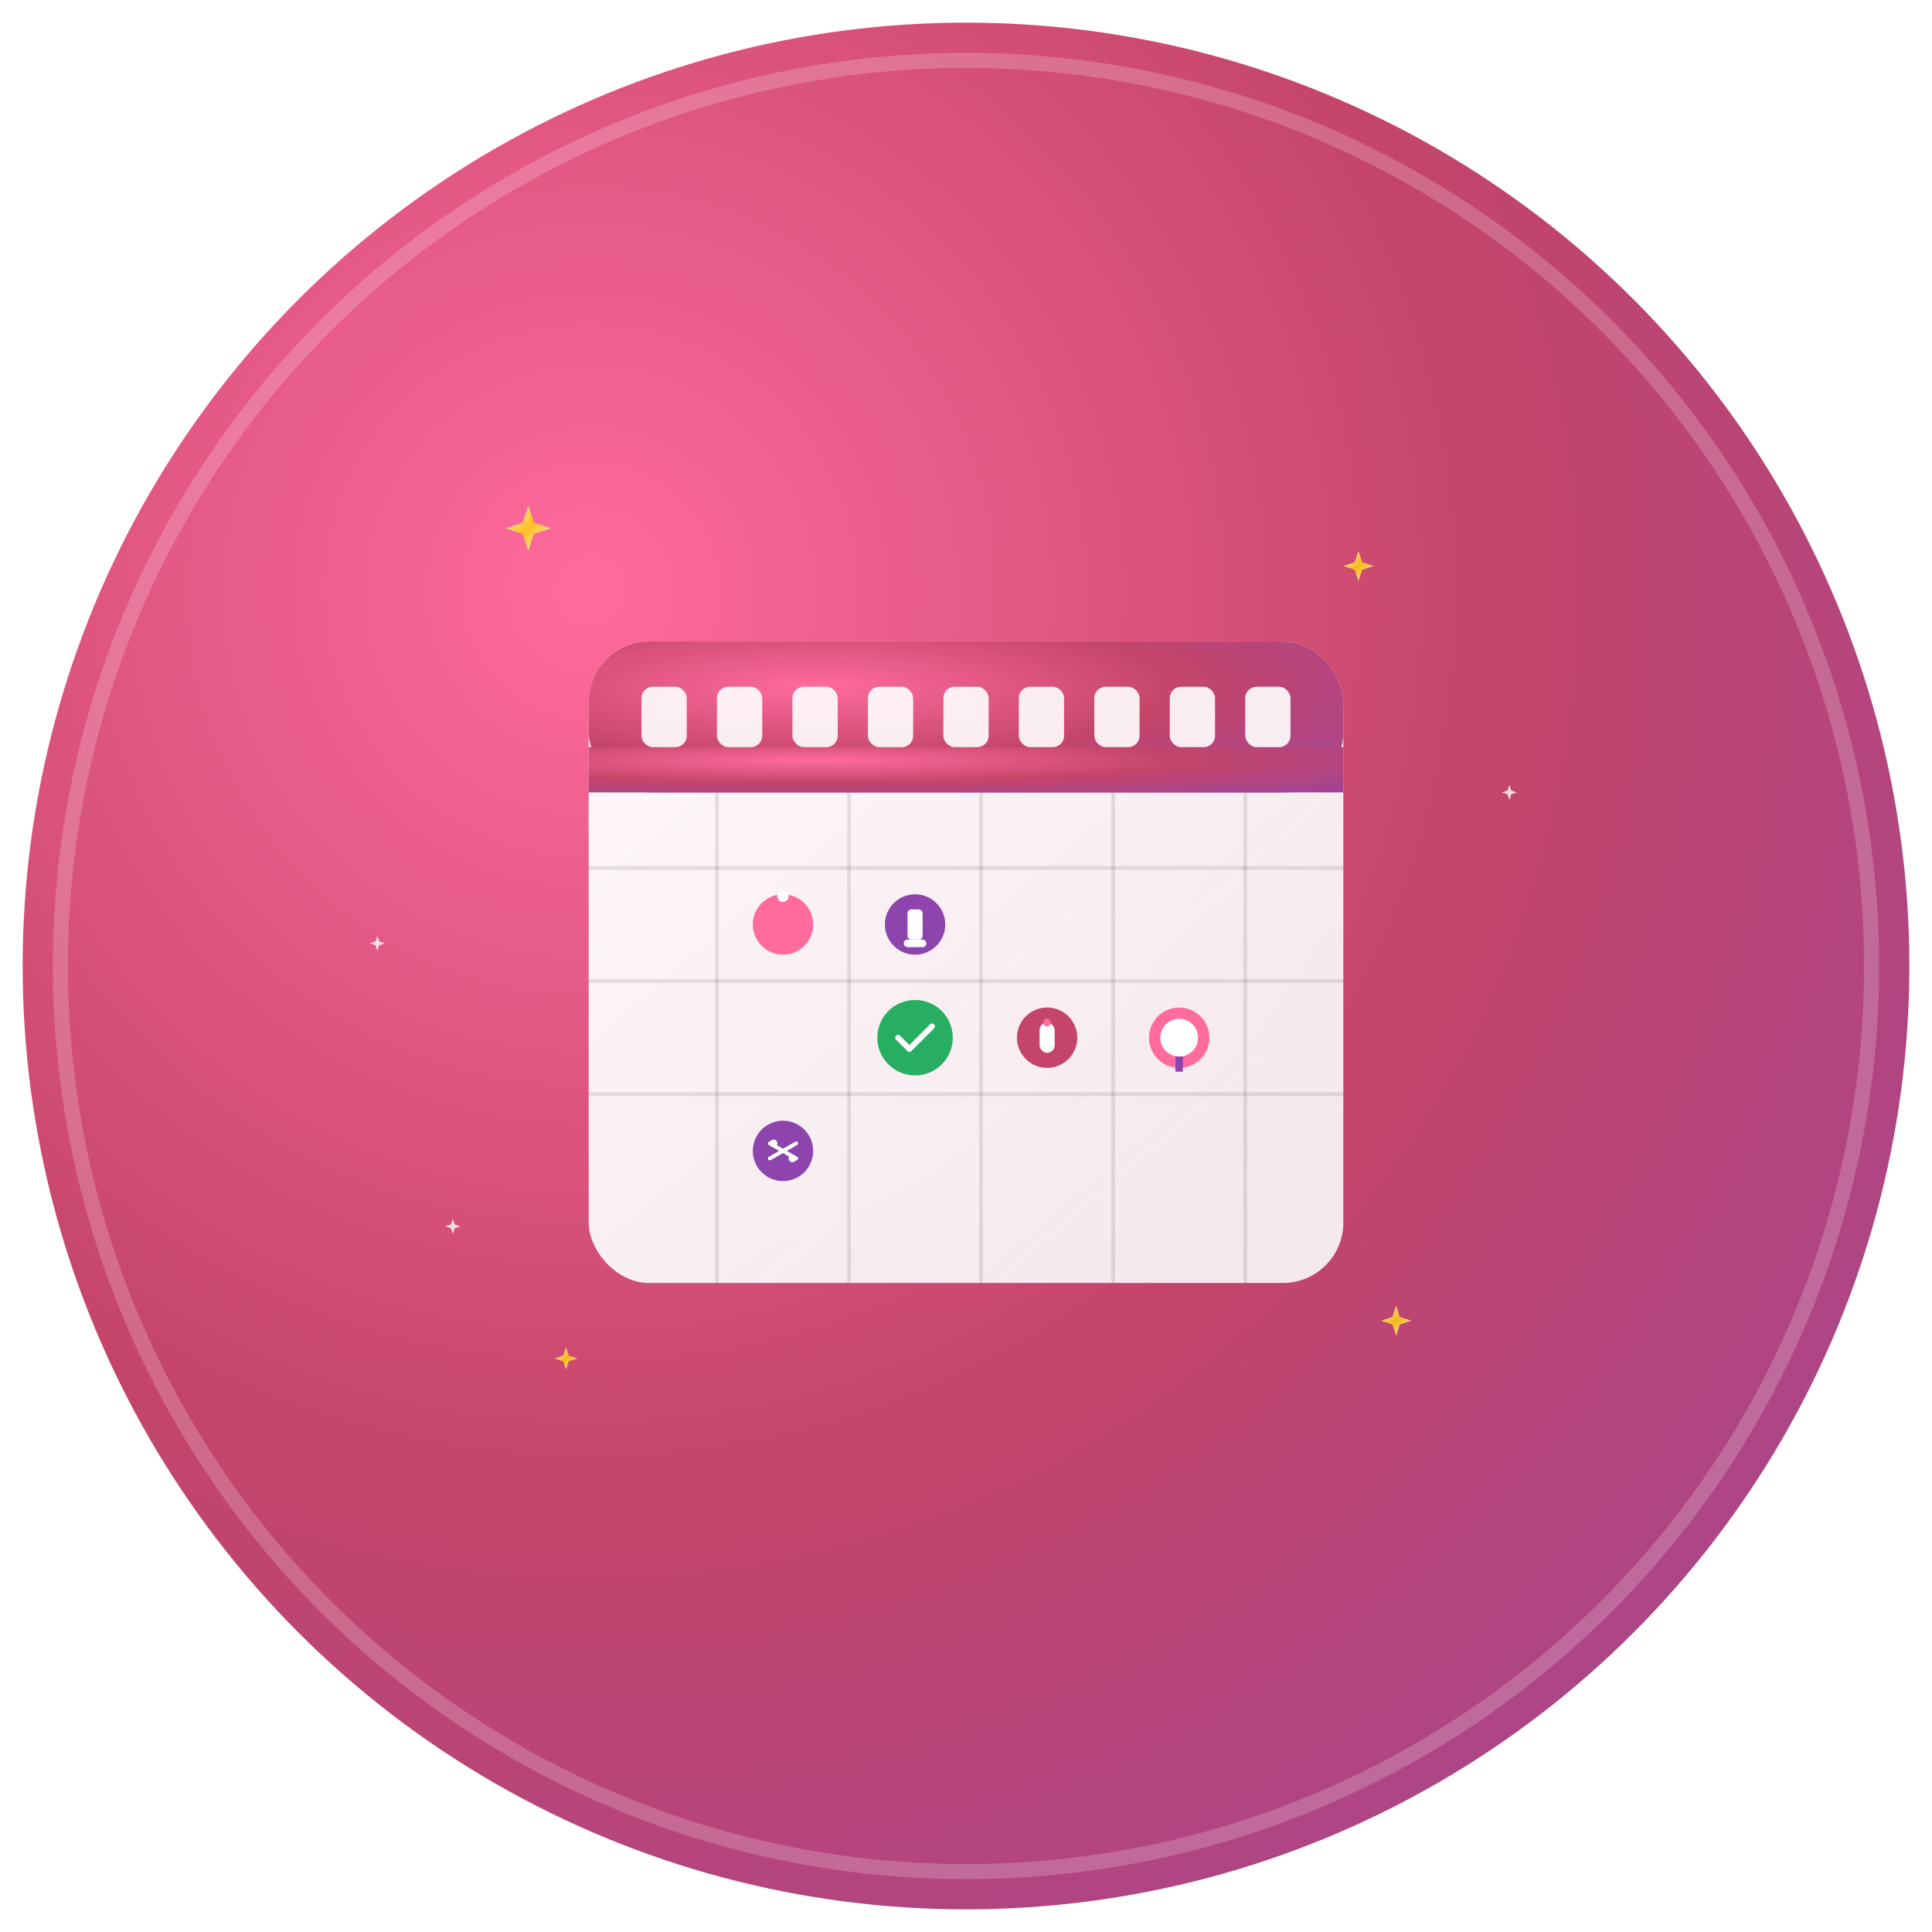 <?xml version="1.0" encoding="UTF-8"?>
<svg width="1024" height="1024" viewBox="0 0 1024 1024" fill="none" xmlns="http://www.w3.org/2000/svg">
  <!-- Gradient Background -->
  <defs>
    <radialGradient id="mainGradient" cx="0.3" cy="0.3" r="1.2">
      <stop offset="0%" stop-color="#ff6b9d" />
      <stop offset="40%" stop-color="#c44569" />
      <stop offset="100%" stop-color="#8e44ad" />
    </radialGradient>
    
    <linearGradient id="sparkleGradient" x1="0%" y1="0%" x2="100%" y2="100%">
      <stop offset="0%" stop-color="#ffffff" stop-opacity="0.9" />
      <stop offset="50%" stop-color="#ffd700" stop-opacity="0.8" />
      <stop offset="100%" stop-color="#ffffff" stop-opacity="0.9" />
    </linearGradient>
    
    <linearGradient id="centerGradient" x1="0%" y1="0%" x2="100%" y2="100%">
      <stop offset="0%" stop-color="#ffffff" stop-opacity="0.95" />
      <stop offset="100%" stop-color="#f8f9fa" stop-opacity="0.9" />
    </linearGradient>
    
    <filter id="glow" x="-50%" y="-50%" width="200%" height="200%">
      <feGaussianBlur stdDeviation="4" result="coloredBlur"/>
      <feMerge> 
        <feMergeNode in="coloredBlur"/>
        <feMergeNode in="SourceGraphic"/>
      </feMerge>
    </filter>
  </defs>
  
  <!-- Main Background Circle -->
  <circle cx="512" cy="512" r="500" fill="url(#mainGradient)" />
  
  <!-- Subtle Outer Ring -->
  <circle cx="512" cy="512" r="480" fill="none" stroke="rgba(255,255,255,0.2)" stroke-width="8" />
  
  <!-- Central Calendar/Booking Element -->
  <rect x="312" y="340" width="400" height="340" rx="32" fill="url(#centerGradient)" filter="url(#glow)" />
  
  <!-- Calendar Header with Beauty Gradient -->
  <rect x="312" y="340" width="400" height="80" rx="32" fill="url(#mainGradient)" />
  <rect x="312" y="396" width="400" height="24" fill="url(#mainGradient)" />
  
  <!-- Calendar Tabs (Stylized as Beauty Tools) -->
  <rect x="340" y="364" width="24" height="32" rx="6" fill="rgba(255,255,255,0.9)" />
  <rect x="380" y="364" width="24" height="32" rx="6" fill="rgba(255,255,255,0.9)" />
  <rect x="420" y="364" width="24" height="32" rx="6" fill="rgba(255,255,255,0.9)" />
  <rect x="460" y="364" width="24" height="32" rx="6" fill="rgba(255,255,255,0.9)" />
  <rect x="500" y="364" width="24" height="32" rx="6" fill="rgba(255,255,255,0.9)" />
  <rect x="540" y="364" width="24" height="32" rx="6" fill="rgba(255,255,255,0.9)" />
  <rect x="580" y="364" width="24" height="32" rx="6" fill="rgba(255,255,255,0.9)" />
  <rect x="620" y="364" width="24" height="32" rx="6" fill="rgba(255,255,255,0.9)" />
  <rect x="660" y="364" width="24" height="32" rx="6" fill="rgba(255,255,255,0.9)" />
  
  <!-- Calendar Grid Lines -->
  <line x1="312" y1="460" x2="712" y2="460" stroke="rgba(0,0,0,0.1)" stroke-width="2" />
  <line x1="312" y1="520" x2="712" y2="520" stroke="rgba(0,0,0,0.1)" stroke-width="2" />
  <line x1="312" y1="580" x2="712" y2="580" stroke="rgba(0,0,0,0.1)" stroke-width="2" />
  
  <!-- Vertical Grid -->
  <line x1="380" y1="420" x2="380" y2="680" stroke="rgba(0,0,0,0.1)" stroke-width="2" />
  <line x1="450" y1="420" x2="450" y2="680" stroke="rgba(0,0,0,0.1)" stroke-width="2" />
  <line x1="520" y1="420" x2="520" y2="680" stroke="rgba(0,0,0,0.1)" stroke-width="2" />
  <line x1="590" y1="420" x2="590" y2="680" stroke="rgba(0,0,0,0.1)" stroke-width="2" />
  <line x1="660" y1="420" x2="660" y2="680" stroke="rgba(0,0,0,0.1)" stroke-width="2" />
  
  <!-- Beauty Service Icons in Calendar Slots -->
  
  <!-- Nail Polish Icon -->
  <circle cx="415" cy="490" r="16" fill="#ff6b9d" />
  <rect x="411" y="478" width="8" height="24" rx="4" fill="#ff6b9d" />
  <circle cx="415" cy="475" r="3" fill="#ffffff" />
  
  <!-- Hair Brush Icon -->
  <circle cx="485" cy="490" r="16" fill="#8e44ad" />
  <rect x="481" y="482" width="8" height="16" rx="2" fill="#ffffff" />
  <rect x="479" y="498" width="12" height="4" rx="2" fill="#ffffff" />
  
  <!-- Lipstick Icon -->
  <circle cx="555" cy="550" r="16" fill="#c44569" />
  <rect x="551" y="542" width="8" height="16" rx="4" fill="#ffffff" />
  <circle cx="555" cy="542" r="2" fill="#ff6b9d" />
  
  <!-- Mirror Icon -->
  <circle cx="625" cy="550" r="16" fill="#ff6b9d" />
  <circle cx="625" cy="550" r="10" fill="#ffffff" />
  <rect x="623" y="560" width="4" height="8" fill="#8e44ad" />
  
  <!-- Scissors Icon -->
  <circle cx="415" cy="610" r="16" fill="#8e44ad" />
  <path d="M408 606 L422 614 M408 614 L422 606" stroke="#ffffff" stroke-width="2" stroke-linecap="round" />
  <circle cx="410" cy="606" r="2" fill="#ffffff" />
  <circle cx="420" cy="614" r="2" fill="#ffffff" />
  
  <!-- Beauty Sparkles Around the Icon -->
  
  <!-- Large Sparkle Top Left -->
  <g transform="translate(280,280)">
    <path d="M0,-12 L3,-3 L12,0 L3,3 L0,12 L-3,3 L-12,0 L-3,-3 Z" fill="url(#sparkleGradient)" filter="url(#glow)" />
  </g>
  
  <!-- Medium Sparkle Top Right -->
  <g transform="translate(720,300)">
    <path d="M0,-8 L2,-2 L8,0 L2,2 L0,8 L-2,2 L-8,0 L-2,-2 Z" fill="url(#sparkleGradient)" filter="url(#glow)" />
  </g>
  
  <!-- Small Sparkle Bottom Left -->
  <g transform="translate(300,720)">
    <path d="M0,-6 L1.5,-1.5 L6,0 L1.5,1.5 L0,6 L-1.5,1.5 L-6,0 L-1.5,-1.5 Z" fill="url(#sparkleGradient)" />
  </g>
  
  <!-- Medium Sparkle Bottom Right -->
  <g transform="translate(740,700)">
    <path d="M0,-8 L2,-2 L8,0 L2,2 L0,8 L-2,2 L-8,0 L-2,-2 Z" fill="url(#sparkleGradient)" filter="url(#glow)" />
  </g>
  
  <!-- Small Sparkles Scattered -->
  <g transform="translate(200,500)">
    <path d="M0,-4 L1,-1 L4,0 L1,1 L0,4 L-1,1 L-4,0 L-1,-1 Z" fill="rgba(255,255,255,0.8)" />
  </g>
  
  <g transform="translate(800,420)">
    <path d="M0,-4 L1,-1 L4,0 L1,1 L0,4 L-1,1 L-4,0 L-1,-1 Z" fill="rgba(255,255,255,0.8)" />
  </g>
  
  <g transform="translate(240,650)">
    <path d="M0,-4 L1,-1 L4,0 L1,1 L0,4 L-1,1 L-4,0 L-1,-1 Z" fill="rgba(255,255,255,0.8)" />
  </g>
  
  <!-- Professional Checkmark for Scheduling -->
  <circle cx="485" cy="550" r="20" fill="#27ae60" />
  <path d="M476 550 L482 556 L494 544" stroke="#ffffff" stroke-width="3" stroke-linecap="round" stroke-linejoin="round" />
  
  <!-- Elegant Highlight Overlay -->
  <circle cx="512" cy="512" r="500" fill="url(#paint0_radial)" fill-opacity="0.15" />
  
  <!-- Additional Gradient Definition -->
  <defs>
    <radialGradient id="paint0_radial" cx="0.2" cy="0.2" r="1.2" gradientUnits="userSpaceOnUse">
      <stop stop-color="white" stop-opacity="0.3" />
      <stop offset="0.7" stop-color="white" stop-opacity="0.1" />
      <stop offset="1" stop-color="white" stop-opacity="0" />
    </radialGradient>
  </defs>
</svg>